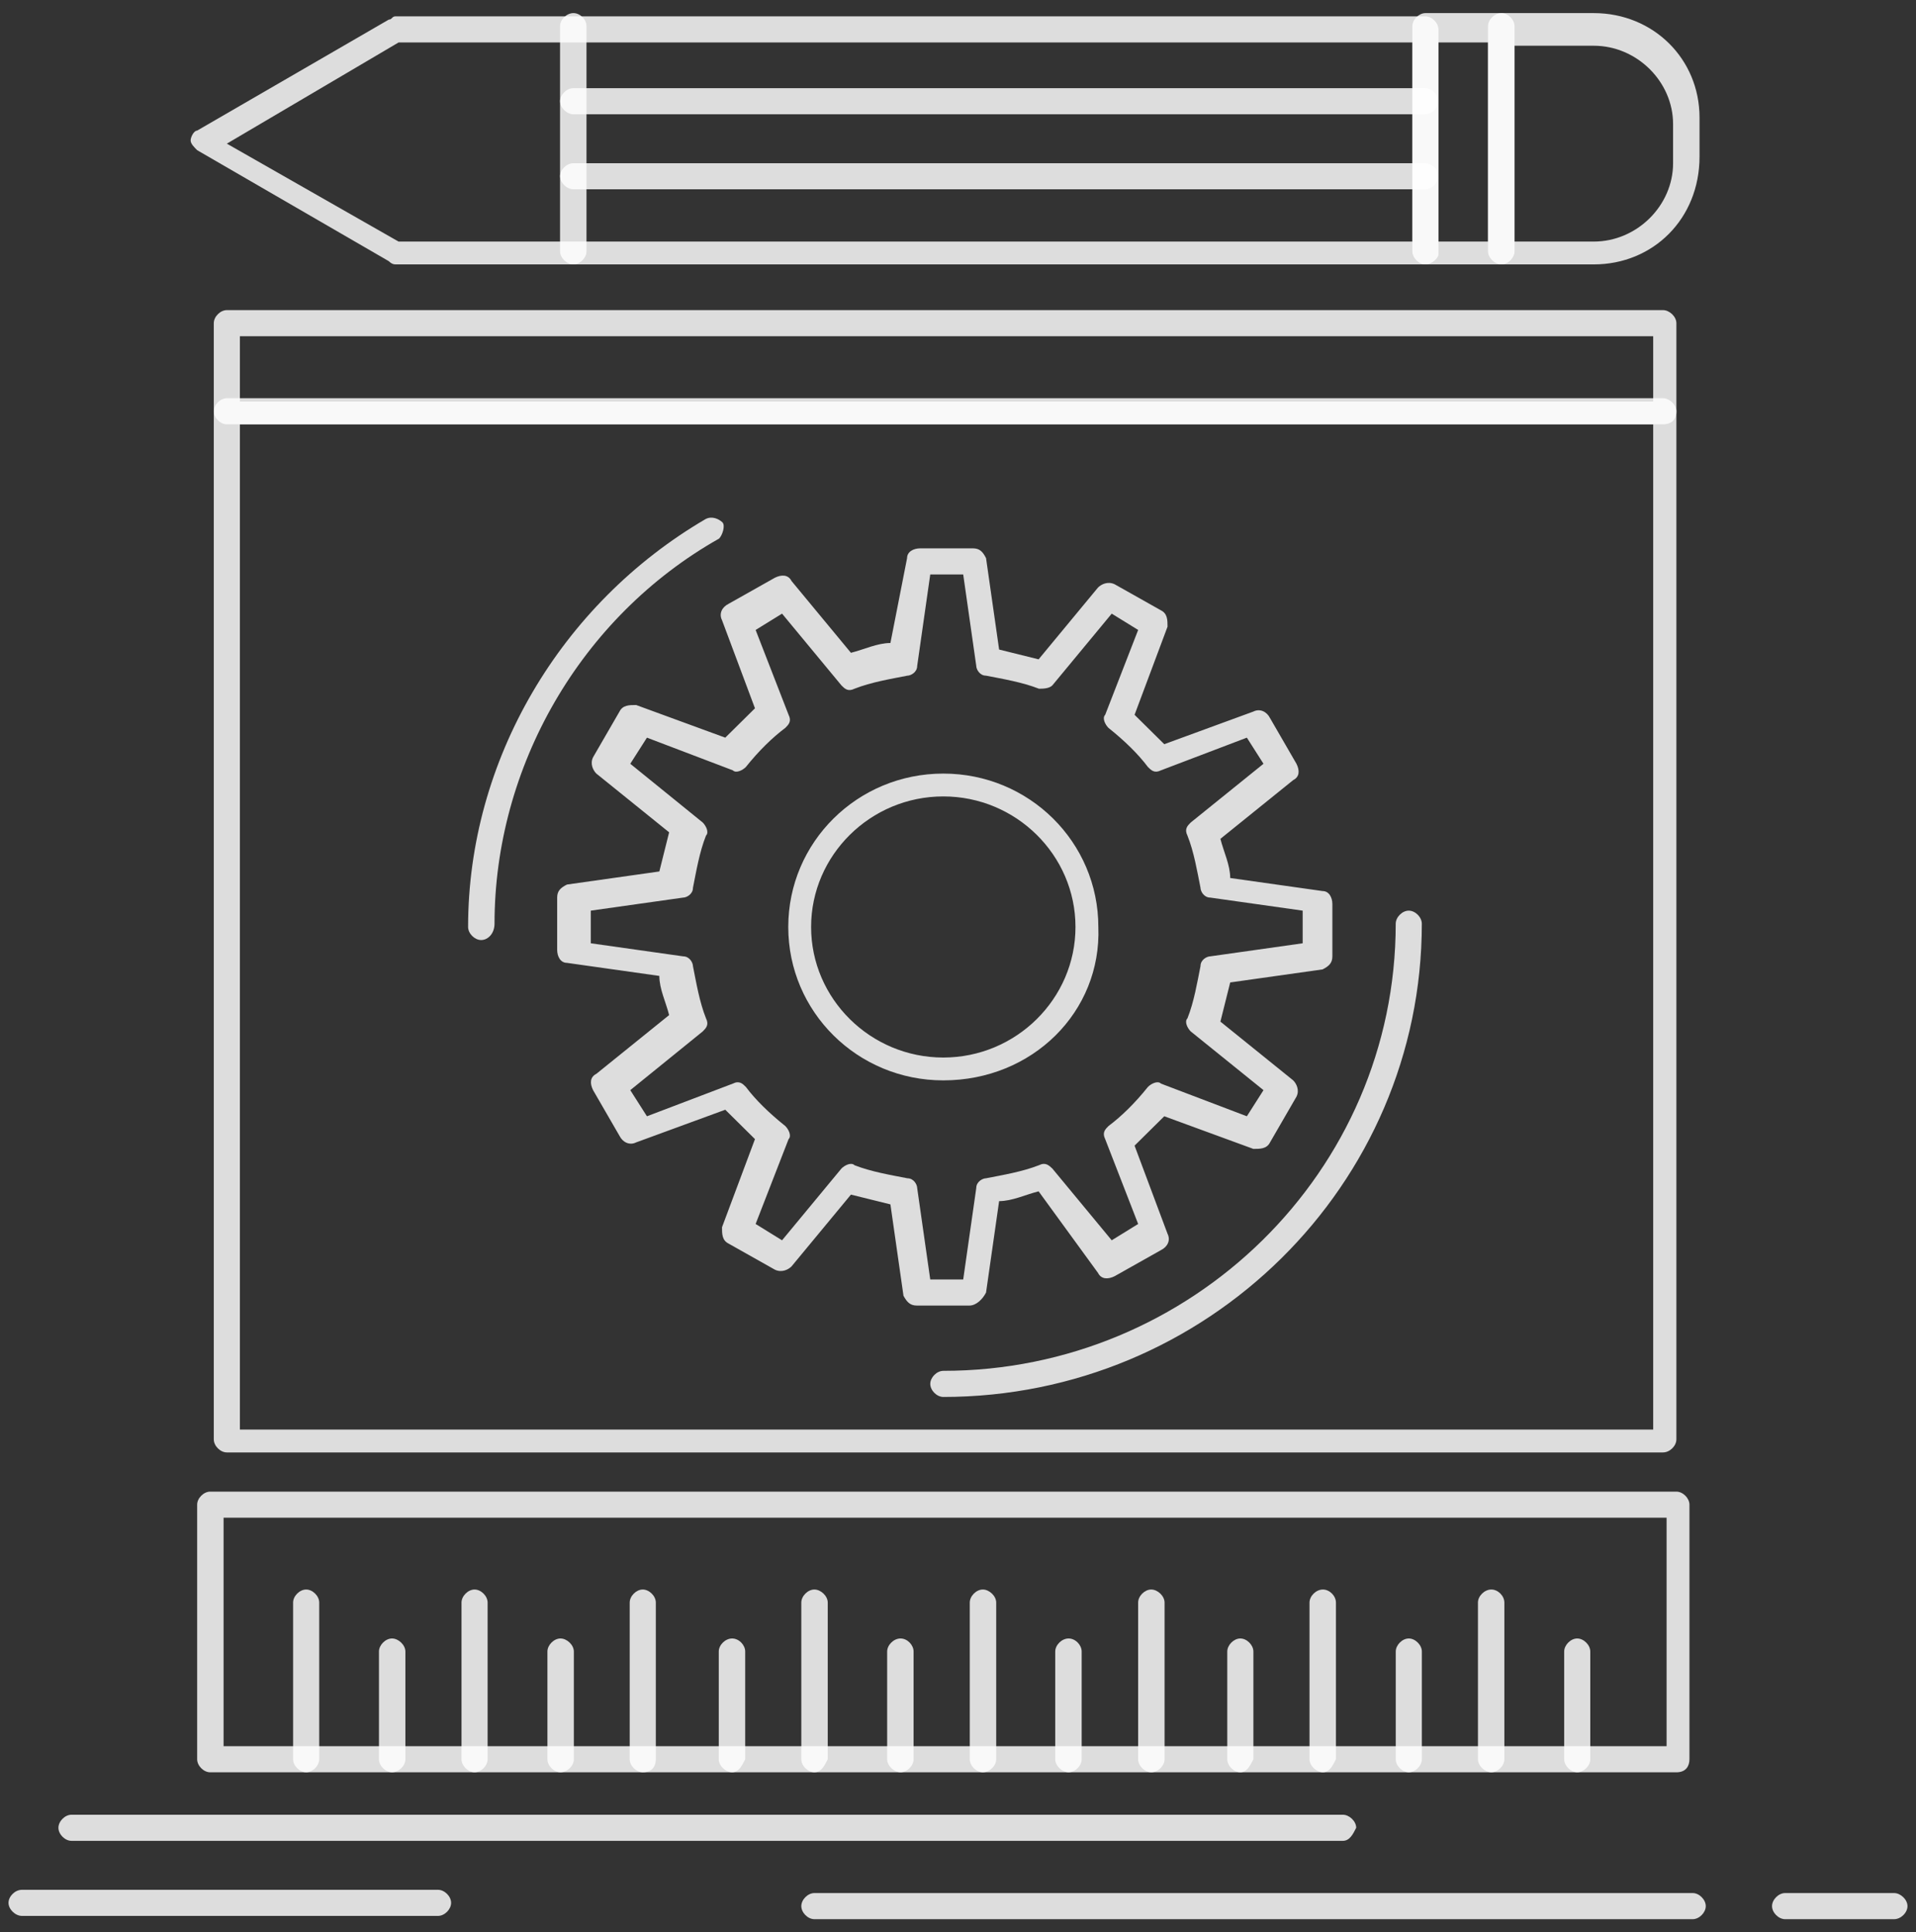 <svg width="117" height="118" viewBox="0 0 117 118" fill="none" xmlns="http://www.w3.org/2000/svg">
<rect x="0" y="0" width="117" height="118" fill="#333333" stroke="none"/>
<path d="M59.217 79.728H55.988C55.589 79.728 55.39 79.529 55.171 79.13L54.373 73.549C53.576 73.35 52.759 73.151 51.962 72.952L48.334 77.337C48.135 77.536 47.736 77.735 47.318 77.536L44.487 75.941C44.089 75.742 44.089 75.343 44.089 74.945L46.102 69.563C45.504 68.965 44.886 68.367 44.288 67.769L38.847 69.763C38.448 69.962 38.03 69.763 37.83 69.364L36.216 66.573C36.017 66.175 36.017 65.776 36.415 65.577L40.86 61.989C40.661 61.192 40.262 60.395 40.262 59.597L34.621 58.8C34.223 58.8 34.023 58.402 34.023 58.003V54.814C34.023 54.415 34.223 54.216 34.621 54.017L40.262 53.219C40.461 52.422 40.661 51.625 40.86 50.828L36.415 47.24C36.216 47.041 36.017 46.642 36.216 46.243L37.83 43.453C38.03 43.054 38.428 43.054 38.847 43.054L44.288 45.047C44.886 44.45 45.504 43.852 46.102 43.254L44.089 37.872C43.889 37.474 44.089 37.075 44.487 36.876L47.318 35.281C47.716 35.082 48.135 35.082 48.334 35.48L51.962 39.865C52.759 39.666 53.576 39.267 54.373 39.267L55.39 34.085C55.39 33.687 55.789 33.487 56.187 33.487H59.416C59.815 33.487 60.014 33.687 60.213 34.085L61.011 39.666C61.828 39.865 62.625 40.065 63.422 40.264L67.05 35.879C67.249 35.68 67.648 35.48 68.066 35.68L70.897 37.274C71.295 37.474 71.295 37.872 71.295 38.271L69.282 43.652C69.88 44.25 70.498 44.848 71.096 45.446L76.537 43.453C76.936 43.254 77.355 43.453 77.554 43.852L79.168 46.642C79.368 47.041 79.368 47.439 78.969 47.639L74.524 51.226C74.724 52.023 75.122 52.821 75.122 53.618L80.763 54.415C81.161 54.415 81.361 54.814 81.361 55.212V58.402C81.361 58.8 81.161 58.999 80.763 59.199L75.122 59.996C74.923 60.793 74.724 61.591 74.524 62.388L78.969 65.976C79.168 66.175 79.368 66.573 79.168 66.972L77.554 69.763C77.355 70.161 76.956 70.161 76.537 70.161L71.096 68.168C70.498 68.766 69.88 69.364 69.282 69.962L71.295 75.343C71.495 75.742 71.295 76.141 70.897 76.34L68.066 77.934C67.668 78.134 67.249 78.134 67.05 77.735L63.422 72.752C62.625 72.952 61.808 73.35 61.011 73.35L60.213 78.931C60.014 79.33 59.615 79.728 59.197 79.728H59.217ZM56.805 78.134H58.818L59.615 72.553C59.615 72.154 60.014 71.955 60.213 71.955C61.23 71.756 62.426 71.556 63.442 71.158C63.841 70.958 64.04 71.158 64.259 71.357L67.887 75.742L69.501 74.745L67.488 69.563C67.289 69.165 67.488 68.965 67.688 68.766C68.485 68.168 69.302 67.371 70.099 66.374C70.299 66.175 70.697 65.975 70.897 66.175L76.139 68.168L77.155 66.573L72.71 62.986C72.511 62.786 72.312 62.388 72.511 62.188C72.91 61.192 73.109 59.996 73.308 58.999C73.308 58.601 73.707 58.402 73.906 58.402L79.547 57.604V55.611L73.906 54.814C73.508 54.814 73.308 54.415 73.308 54.216C73.109 53.219 72.91 52.023 72.511 51.027C72.312 50.628 72.511 50.429 72.71 50.23L77.155 46.642L76.139 45.047L70.897 47.041C70.498 47.24 70.299 47.041 70.099 46.841C69.501 46.044 68.684 45.247 67.688 44.45C67.488 44.25 67.289 43.852 67.488 43.652L69.501 38.47L67.887 37.474L64.259 41.858C64.06 42.058 63.661 42.058 63.442 42.058C62.426 41.659 61.23 41.46 60.213 41.261C59.815 41.261 59.615 40.862 59.615 40.663L58.818 35.082H56.805L56.008 40.663C56.008 41.061 55.609 41.261 55.41 41.261C54.393 41.46 53.197 41.659 52.181 42.058C51.782 42.257 51.583 42.058 51.384 41.858L47.756 37.474L46.142 38.47L48.155 43.652C48.354 44.051 48.155 44.25 47.956 44.45C47.158 45.048 46.341 45.845 45.544 46.841C45.345 47.041 44.946 47.24 44.747 47.041L39.505 45.047L38.488 46.642L42.913 50.23C43.112 50.429 43.312 50.828 43.112 51.027C42.714 52.023 42.514 53.219 42.315 54.216C42.315 54.615 41.916 54.814 41.717 54.814L36.076 55.611V57.604L41.717 58.402C42.116 58.402 42.315 58.8 42.315 58.999C42.514 59.996 42.714 61.192 43.112 62.188C43.312 62.587 43.112 62.786 42.913 62.986L38.488 66.573L39.505 68.168L44.747 66.175C45.145 65.975 45.345 66.175 45.544 66.374C46.142 67.171 46.959 67.969 47.956 68.766C48.155 68.965 48.354 69.364 48.155 69.563L46.142 74.745L47.756 75.742L51.384 71.357C51.583 71.158 51.982 70.958 52.181 71.158C53.197 71.556 54.393 71.756 55.41 71.955C55.809 71.955 56.008 72.354 56.008 72.553L56.805 78.134Z" fill="white" fill-opacity="0.83"/>
<path d="M101.55 88.697H13.852C13.453 88.697 13.055 88.298 13.055 87.899V25.115C13.055 24.716 13.453 24.318 13.852 24.318H101.55C101.949 24.318 102.368 24.716 102.368 25.115V87.899C102.368 88.298 101.969 88.697 101.55 88.697ZM14.649 87.301H100.952V25.913H14.649V87.301Z" fill="white" fill-opacity="0.83"/>
<path d="M101.55 25.913H13.852C13.453 25.913 13.055 25.515 13.055 25.116V19.735C13.055 19.336 13.453 18.938 13.852 18.938H101.55C101.949 18.938 102.368 19.336 102.368 19.735V25.116C102.368 25.714 101.969 25.913 101.55 25.913ZM14.649 24.518H100.952V20.532H14.649V24.518Z" fill="white" fill-opacity="0.83"/>
<path d="M57.602 65.976C52.36 65.976 48.135 61.791 48.135 56.608C48.135 51.426 52.36 47.241 57.602 47.241C62.844 47.241 67.07 51.426 67.07 56.608C67.269 61.791 63.044 65.976 57.602 65.976ZM57.602 48.636C53.157 48.636 49.53 52.224 49.53 56.608C49.53 60.993 53.157 64.581 57.602 64.581C62.047 64.581 65.674 60.993 65.674 56.608C65.674 52.224 62.047 48.636 57.602 48.636Z" fill="white" fill-opacity="0.83"/>
<path d="M102.368 108.231H12.836C12.438 108.231 12.039 107.832 12.039 107.434V91.887C12.039 91.489 12.438 91.09 12.836 91.09H102.368C102.767 91.09 103.166 91.489 103.166 91.887V107.434C103.166 107.832 102.966 108.231 102.368 108.231ZM13.653 106.636H101.77V92.684H13.653V106.636Z" fill="white" fill-opacity="0.83"/>
<path d="M96.313 108.23C95.914 108.23 95.516 107.831 95.516 107.433V100.855C95.516 100.457 95.914 100.058 96.313 100.058C96.711 100.058 97.11 100.457 97.11 100.855V107.433C97.11 107.831 96.711 108.23 96.313 108.23Z" fill="white" fill-opacity="0.83"/>
<path d="M91.067 108.23C90.668 108.23 90.25 107.831 90.25 107.432V97.865C90.25 97.466 90.649 97.068 91.067 97.068C91.486 97.068 91.864 97.466 91.864 97.865V107.432C91.864 107.831 91.466 108.23 91.067 108.23Z" fill="white" fill-opacity="0.83"/>
<path d="M86.028 108.23C85.629 108.23 85.231 107.831 85.231 107.433V100.855C85.231 100.457 85.629 100.058 86.028 100.058C86.426 100.058 86.825 100.457 86.825 100.855V107.433C86.825 107.831 86.426 108.23 86.028 108.23Z" fill="white" fill-opacity="0.83"/>
<path d="M80.782 108.23C80.383 108.23 79.965 107.831 79.965 107.432V97.865C79.965 97.466 80.364 97.068 80.782 97.068C81.201 97.068 81.579 97.466 81.579 97.865V107.432C81.38 107.831 81.181 108.23 80.782 108.23Z" fill="white" fill-opacity="0.83"/>
<path d="M75.74 108.23C75.342 108.23 74.943 107.831 74.943 107.433V100.855C74.943 100.457 75.342 100.058 75.74 100.058C76.139 100.058 76.538 100.457 76.538 100.855V107.433C76.338 107.831 76.139 108.23 75.74 108.23Z" fill="white" fill-opacity="0.83"/>
<path d="M70.297 108.23C69.899 108.23 69.5 107.831 69.5 107.432V97.865C69.5 97.466 69.899 97.068 70.297 97.068C70.696 97.068 71.114 97.466 71.114 97.865V107.432C71.114 107.831 70.716 108.23 70.297 108.23Z" fill="white" fill-opacity="0.83"/>
<path d="M65.255 108.23C64.856 108.23 64.438 107.831 64.438 107.433V100.855C64.438 100.457 64.836 100.058 65.255 100.058C65.673 100.058 66.052 100.457 66.052 100.855V107.433C66.052 107.831 65.653 108.23 65.255 108.23Z" fill="white" fill-opacity="0.83"/>
<path d="M60.016 108.23C59.617 108.23 59.219 107.831 59.219 107.432V97.865C59.219 97.466 59.617 97.068 60.016 97.068C60.415 97.068 60.833 97.466 60.833 97.865V107.432C60.833 107.831 60.434 108.23 60.016 108.23Z" fill="white" fill-opacity="0.83"/>
<path d="M54.991 108.23C54.593 108.23 54.174 107.831 54.174 107.433V100.855C54.174 100.457 54.572 100.058 54.991 100.058C55.41 100.058 55.788 100.457 55.788 100.855V107.433C55.788 107.831 55.39 108.23 54.991 108.23Z" fill="white" fill-opacity="0.83"/>
<path d="M49.729 108.23C49.33 108.23 48.932 107.831 48.932 107.432V97.865C48.932 97.466 49.33 97.068 49.729 97.068C50.128 97.068 50.546 97.466 50.546 97.865V107.432C50.347 107.831 50.148 108.23 49.729 108.23Z" fill="white" fill-opacity="0.83"/>
<path d="M44.708 108.23C44.309 108.23 43.891 107.831 43.891 107.433V100.855C43.891 100.457 44.289 100.058 44.708 100.058C45.126 100.058 45.505 100.457 45.505 100.855V107.433C45.306 107.831 45.106 108.23 44.708 108.23Z" fill="white" fill-opacity="0.83"/>
<path d="M39.25 108.23C38.852 108.23 38.453 107.831 38.453 107.432V97.865C38.453 97.466 38.852 97.068 39.25 97.068C39.649 97.068 40.048 97.466 40.048 97.865V107.432C40.048 107.831 39.848 108.23 39.25 108.23Z" fill="white" fill-opacity="0.83"/>
<path d="M34.225 108.23C33.826 108.23 33.428 107.831 33.428 107.433V100.855C33.428 100.457 33.826 100.058 34.225 100.058C34.624 100.058 35.042 100.457 35.042 100.855V107.433C35.042 107.831 34.644 108.23 34.225 108.23Z" fill="white" fill-opacity="0.83"/>
<path d="M28.979 108.23C28.58 108.23 28.182 107.831 28.182 107.432V97.865C28.182 97.466 28.58 97.068 28.979 97.068C29.378 97.068 29.776 97.466 29.776 97.865V107.432C29.776 107.831 29.378 108.23 28.979 108.23Z" fill="white" fill-opacity="0.83"/>
<path d="M23.938 108.23C23.539 108.23 23.141 107.831 23.141 107.433V100.855C23.141 100.457 23.539 100.058 23.938 100.058C24.337 100.058 24.755 100.457 24.755 100.855V107.433C24.755 107.831 24.357 108.23 23.938 108.23Z" fill="white" fill-opacity="0.83"/>
<path d="M18.696 108.23C18.297 108.23 17.898 107.831 17.898 107.432V97.865C17.898 97.466 18.297 97.068 18.696 97.068C19.094 97.068 19.493 97.466 19.493 97.865V107.432C19.493 107.831 19.094 108.23 18.696 108.23Z" fill="white" fill-opacity="0.83"/>
<path d="M87.041 16.147H24.138C24.005 16.147 23.872 16.081 23.739 15.948L12.039 9.171C11.84 8.972 11.641 8.772 11.641 8.573C11.641 8.374 11.84 7.975 12.039 7.975L23.739 1.198C23.938 1.198 23.938 0.999 24.138 0.999H87.041C87.44 0.999 87.838 1.398 87.838 1.796V15.549C87.838 15.748 87.44 16.147 87.041 16.147ZM24.337 14.752H86.244V2.594H24.337L13.853 8.772L24.337 14.752Z" fill="white" fill-opacity="0.83"/>
<path d="M91.687 16.147H87.043C86.645 16.147 86.246 15.748 86.246 15.35V1.597C86.246 1.198 86.645 0.8 87.043 0.8H91.687C92.086 0.8 92.485 1.198 92.485 1.597V15.35C92.485 15.748 92.086 16.147 91.687 16.147ZM87.841 14.752H90.87V2.594H87.841V14.752Z" fill="white" fill-opacity="0.83"/>
<path d="M97.323 16.147H91.682C91.284 16.147 90.865 15.748 90.865 15.35V1.597C90.865 1.198 91.264 0.8 91.682 0.8H97.323C100.951 0.8 103.781 3.59 103.781 7.178V9.57C103.781 13.357 100.951 16.147 97.323 16.147ZM92.48 14.752H97.323C99.954 14.752 102.166 12.559 102.166 9.968V7.577C102.166 4.985 99.954 2.793 97.323 2.793H92.48V14.752Z" fill="white" fill-opacity="0.83"/>
<path d="M35.016 16.147C34.618 16.147 34.199 15.748 34.199 15.35V1.597C34.199 1.198 34.598 0.8 35.016 0.8C35.435 0.8 35.814 1.198 35.814 1.597V15.35C35.814 15.748 35.415 16.147 35.016 16.147Z" fill="white" fill-opacity="0.83"/>
<path d="M87.037 11.561H35.016C34.618 11.561 34.199 11.163 34.199 10.764C34.199 10.365 34.598 9.967 35.016 9.967H87.037C87.436 9.967 87.835 10.365 87.835 10.764C87.835 11.163 87.436 11.561 87.037 11.561Z" fill="white" fill-opacity="0.83"/>
<path d="M87.037 6.979H35.016C34.618 6.979 34.199 6.581 34.199 6.182C34.199 5.783 34.598 5.385 35.016 5.385H87.037C87.436 5.385 87.835 5.783 87.835 6.182C87.835 6.581 87.436 6.979 87.037 6.979Z" fill="white" fill-opacity="0.83"/>
<path d="M81.999 112.416H4.366C3.967 112.416 3.568 112.017 3.568 111.619C3.568 111.22 3.967 110.821 4.366 110.821H81.999C82.397 110.821 82.816 111.22 82.816 111.619C82.616 112.017 82.417 112.416 81.999 112.416Z" fill="white" fill-opacity="0.83"/>
<path d="M103.364 117.2H49.729C49.33 117.2 48.932 116.801 48.932 116.403C48.932 116.004 49.33 115.605 49.729 115.605H103.364C103.763 115.605 104.162 116.004 104.162 116.403C104.162 116.801 103.763 117.2 103.364 117.2Z" fill="white" fill-opacity="0.83"/>
<path d="M115.663 117.2H109.006C108.608 117.2 108.209 116.801 108.209 116.403C108.209 116.004 108.608 115.605 109.006 115.605H115.663C116.062 115.605 116.48 116.004 116.48 116.403C116.48 116.801 116.082 117.2 115.663 117.2Z" fill="white" fill-opacity="0.83"/>
<path d="M26.749 117H1.337C0.938 117 0.52 116.602 0.52 116.203C0.52 115.804 0.918 115.406 1.337 115.406H26.749C27.148 115.406 27.547 115.804 27.547 116.203C27.547 116.602 27.148 117 26.749 117Z" fill="white" fill-opacity="0.83"/>
<path d="M29.381 57.406C28.983 57.406 28.584 57.007 28.584 56.608C28.584 46.443 34.224 36.876 43.094 31.694C43.493 31.495 43.891 31.694 44.111 31.893C44.31 32.093 44.111 32.691 43.911 32.89C35.44 37.673 30.198 46.842 30.198 56.409C30.198 57.007 29.8 57.406 29.381 57.406Z" fill="white" fill-opacity="0.83"/>
<path d="M57.604 85.309C57.205 85.309 56.807 84.91 56.807 84.511C56.807 84.113 57.205 83.714 57.604 83.714C72.732 83.714 85.229 71.556 85.229 56.408C85.229 56.01 85.628 55.611 86.026 55.611C86.425 55.611 86.823 56.01 86.823 56.408C86.823 72.353 73.709 85.309 57.584 85.309H57.604Z" fill="white" fill-opacity="0.83"/>
</svg>
